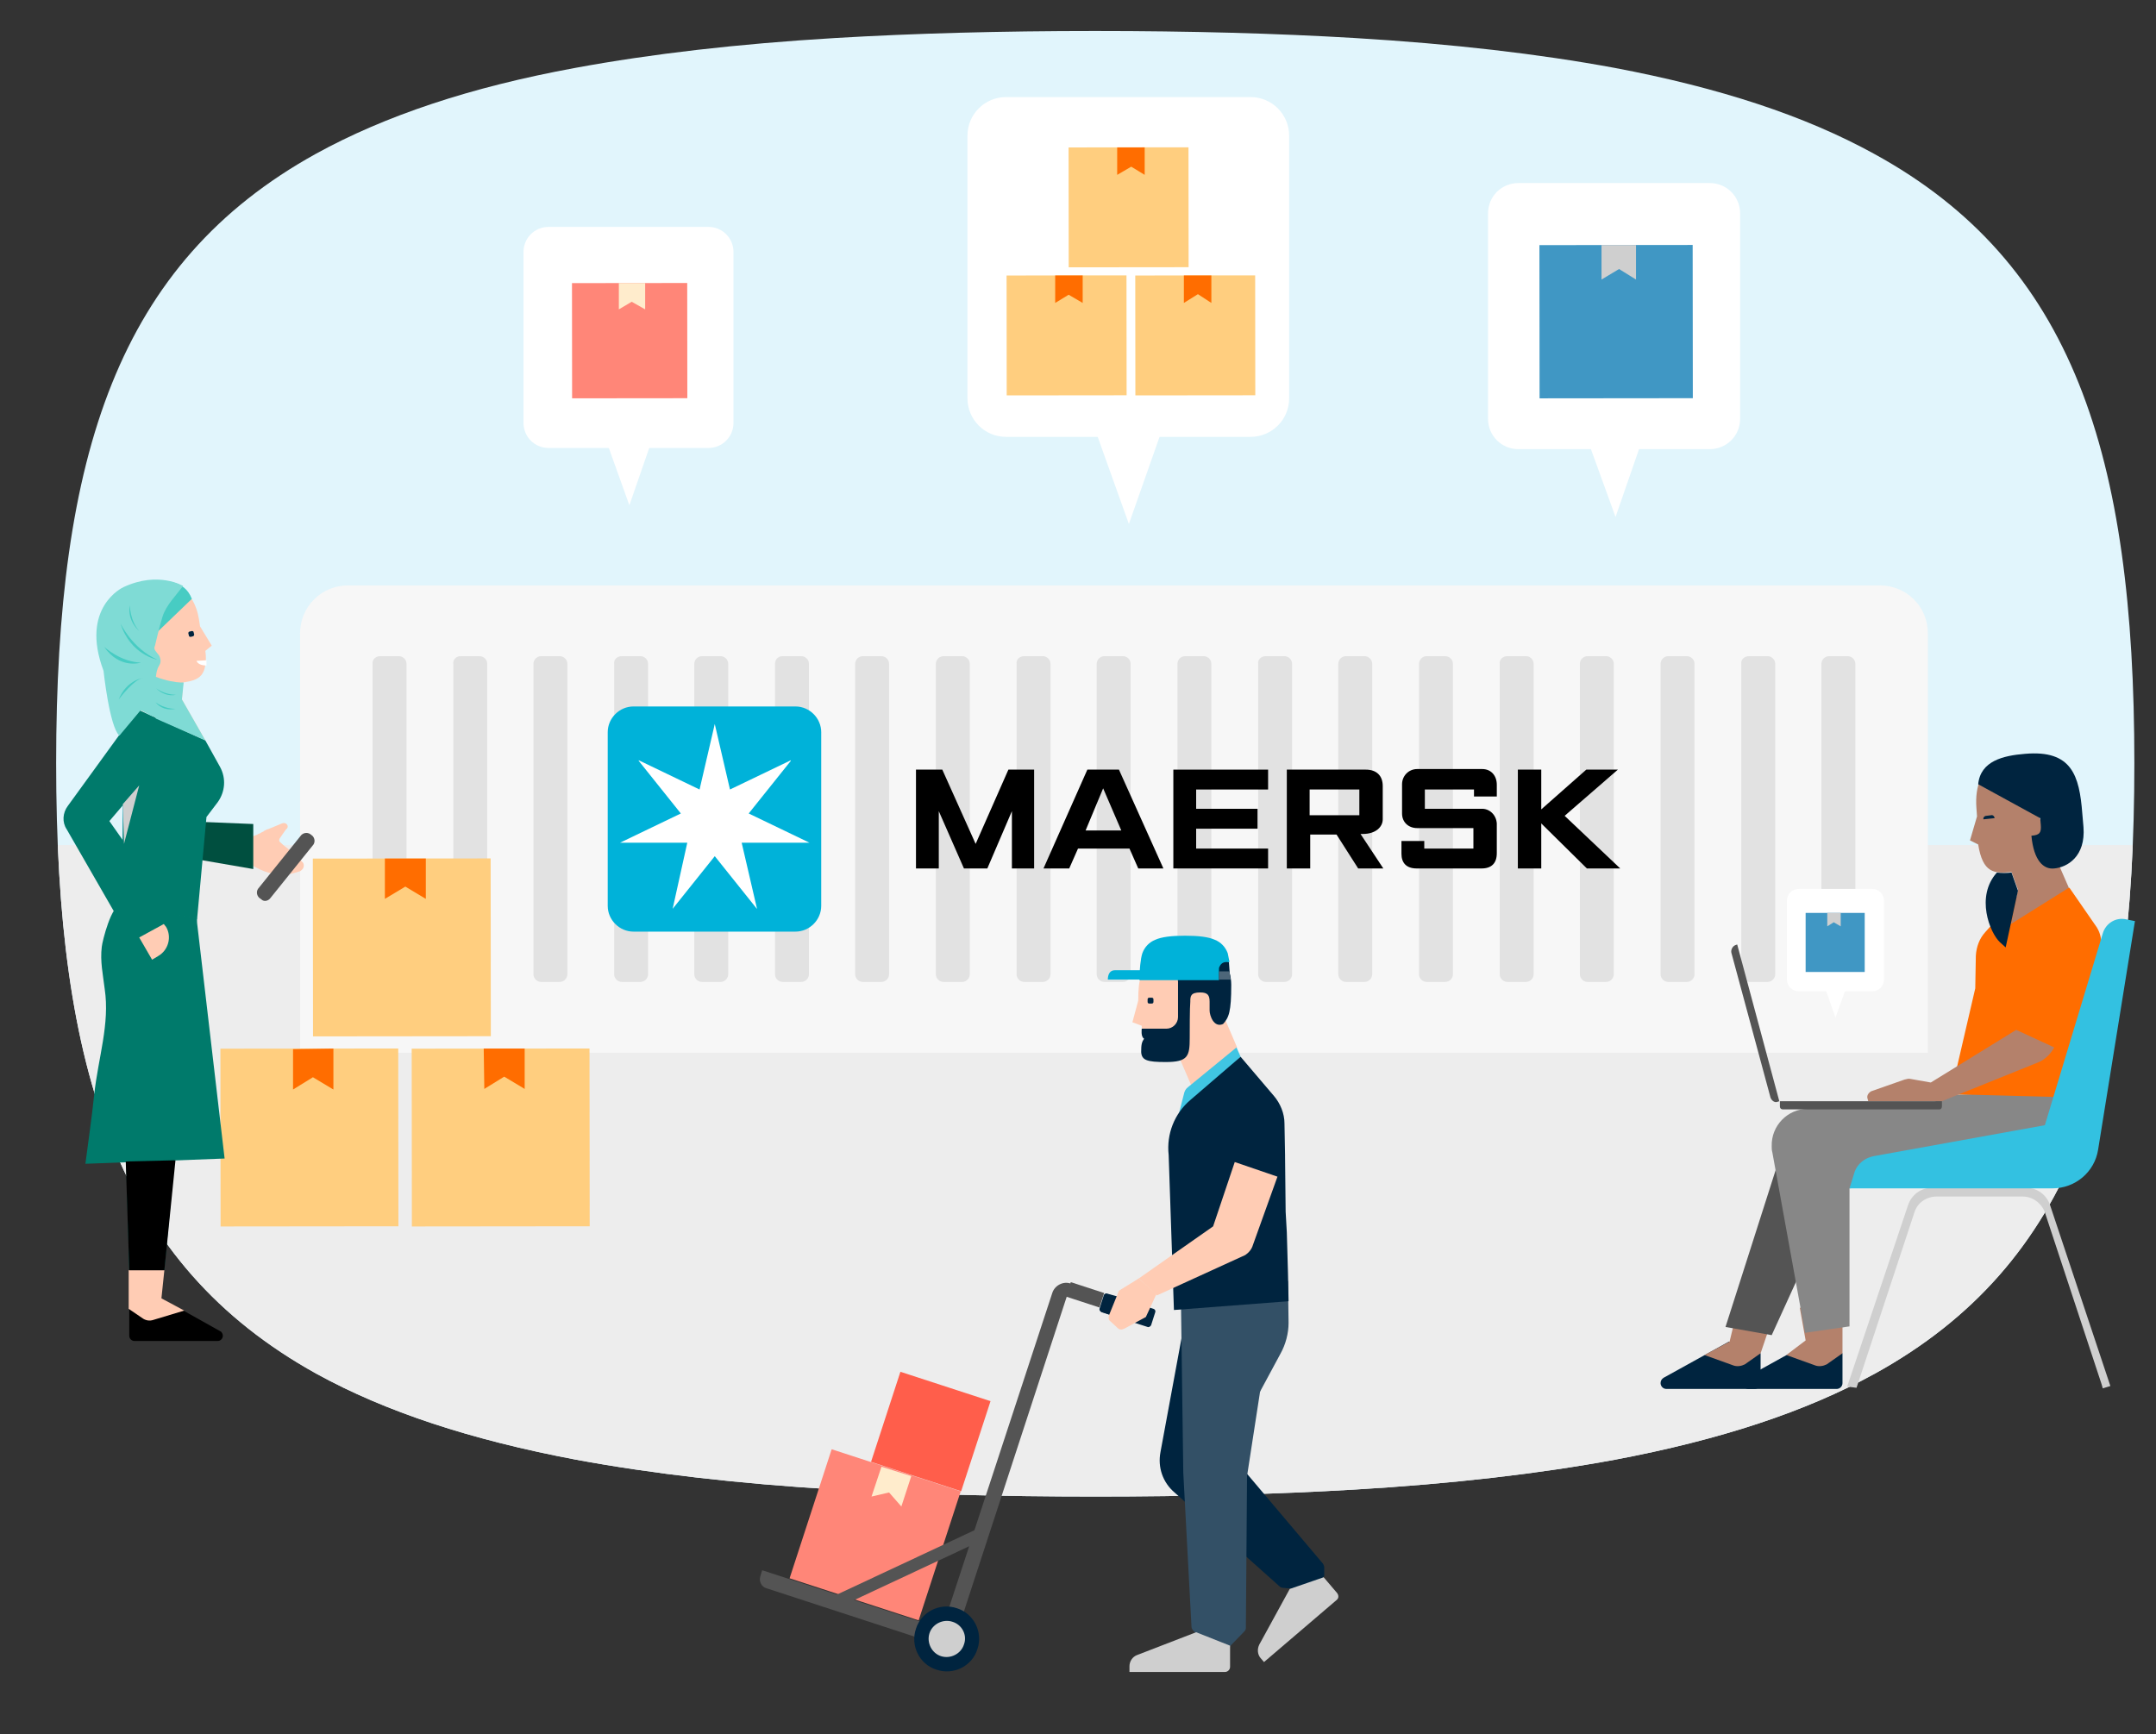 <?xml version="1.0" encoding="utf-8"?>
<!-- Generator: Adobe Illustrator 24.0.3, SVG Export Plug-In . SVG Version: 6.00 Build 0)  -->
<svg version="1.1" id="Layer_1" xmlns="http://www.w3.org/2000/svg" xmlns:xlink="http://www.w3.org/1999/xlink" x="0px" y="0px"
	 viewBox="0 0 368.6 296.5" style="enable-background:new 0 0 368.6 296.5;" xml:space="preserve">
<rect x="0" y="0" width="368.6" height="296.5" fill="#333333" stroke="none"/>
<style type="text/css">
	.st0{fill:#E1F5FC;}
	.st1{clip-path:url(#SVGID_2_);}
	.st2{fill:#EDEDED;}
	.st3{fill:#F7F7F7;}
	.st4{fill:#E2E2E2;}
	.st5{fill:#00B2D9;}
	.st6{fill:#FFFFFF;}
	.st7{fill:#00243F;}
	.st8{fill:#335066;}
	.st9{fill:#CFCFCF;}
	.st10{fill:#FF8678;}
	.st11{fill:#FF5E4B;}
	.st12{fill:#FFECCC;}
	.st13{fill:#545454;}
	.st14{fill:#FFCCB4;}
	.st15{fill:#40C5E3;}
	.st16{fill:#4D6679;}
	.st17{fill:#FFCE7F;}
	.st18{fill:#FF6D00;}
	.st19{fill:#4097C4;}
	.st20{fill:#B4816B;}
	.st21{fill:#878787;}
	.st22{fill:#33C1E1;}
	.st23{fill:#007A6B;}
	.st24{fill-rule:evenodd;clip-rule:evenodd;fill:#FFCCB4;}
	.st25{fill:#004F3F;}
	.st26{fill:#47CCC3;}
	.st27{fill:#7FDBD5;}
</style>
<title>Artboard 1</title>
<path class="st0" d="M364.9,130.5c0,52.9-10.5,85.7-44.4,104.4c-11.8,6.5-26.4,11.3-44.4,14.7c-13,2.4-27.7,4.1-44.4,5.1
	c-13.5,0.8-28.3,1.2-44.4,1.2c-16.1,0-30.9-0.4-44.4-1.2c-16.7-1-31.4-2.7-44.4-5.1c-18-3.4-32.6-8.2-44.4-14.7
	C20.2,216.1,9.6,183.3,9.6,130.5S20.2,45,54,26.3c11.8-6.5,26.4-11.4,44.4-14.7c13-2.4,27.7-4.1,44.4-5.1
	c13.5-0.8,28.3-1.2,44.4-1.2c16.2,0,30.9,0.4,44.4,1.2c16.7,1,31.4,2.7,44.4,5.1c18,3.4,32.6,8.2,44.4,14.7
	C354.4,44.9,364.9,77.7,364.9,130.5z"/>
<g>
	<defs>
		<path id="SVGID_1_" d="M364.9,130.5c0,52.9-10.5,85.7-44.4,104.4c-11.8,6.5-26.4,11.3-44.4,14.7c-13,2.4-27.7,4.1-44.4,5.1
			c-13.5,0.8-28.3,1.2-44.4,1.2c-16.1,0-30.9-0.4-44.4-1.2c-16.7-1-31.4-2.7-44.4-5.1c-18-3.4-32.6-8.2-44.4-14.7
			C20.2,216.1,9.6,183.3,9.6,130.5S20.2,45,54,26.3c11.8-6.5,26.4-11.4,44.4-14.7c13-2.4,27.7-4.1,44.4-5.1
			c13.5-0.8,28.3-1.2,44.4-1.2c16.2,0,30.9,0.4,44.4,1.2c16.7,1,31.4,2.7,44.4,5.1c18,3.4,32.6,8.2,44.4,14.7
			C354.4,44.9,364.9,77.7,364.9,130.5z"/>
	</defs>
	<clipPath id="SVGID_2_">
		<use xlink:href="#SVGID_1_"  style="overflow:visible;"/>
	</clipPath>
	<g class="st1">
		<rect x="-28.2" y="144.5" class="st2" width="415.4" height="136.1"/>
	</g>
</g>
<path class="st3" d="M329.6,180v-71.7c0-4.6-3.7-8.2-8.2-8.2H59.5c-4.6,0-8.2,3.7-8.2,8.2v0V180H329.6z"/>
<path class="st4" d="M65,112.2h3.2c0.7,0,1.3,0.6,1.3,1.3v53.1c0,0.7-0.6,1.3-1.3,1.3H65c-0.7,0-1.3-0.6-1.3-1.3v-53.1
	C63.6,112.8,64.2,112.2,65,112.2z"/>
<path class="st4" d="M78.7,112.2H82c0.7,0,1.3,0.6,1.3,1.3v53.1c0,0.7-0.6,1.3-1.3,1.3h-3.2c-0.7,0-1.3-0.6-1.3-1.3v-53.1
	C77.4,112.8,78,112.2,78.7,112.2z"/>
<path class="st4" d="M92.5,112.2h3.2c0.7,0,1.3,0.6,1.3,1.3v53.1c0,0.7-0.6,1.3-1.3,1.3h-3.2c-0.7,0-1.3-0.6-1.3-1.3v-53.1
	C91.2,112.8,91.8,112.2,92.5,112.2z"/>
<path class="st4" d="M106.3,112.2h3.2c0.7,0,1.3,0.6,1.3,1.3v53.1c0,0.7-0.6,1.3-1.3,1.3h-3.2c-0.7,0-1.3-0.6-1.3-1.3v-53.1
	C104.9,112.8,105.5,112.2,106.3,112.2z"/>
<path class="st4" d="M120,112.2h3.2c0.7,0,1.3,0.6,1.3,1.3v53.1c0,0.7-0.6,1.3-1.3,1.3H120c-0.7,0-1.3-0.6-1.3-1.3v-53.1
	C118.7,112.8,119.3,112.2,120,112.2z"/>
<path class="st4" d="M133.8,112.2h3.2c0.7,0,1.3,0.6,1.3,1.3v53.1c0,0.7-0.6,1.3-1.3,1.3h-3.2c-0.7,0-1.3-0.6-1.3-1.3v-53.1
	C132.5,112.8,133,112.2,133.8,112.2z"/>
<path class="st4" d="M147.5,112.2h3.2c0.7,0,1.3,0.6,1.3,1.3v53.1c0,0.7-0.6,1.3-1.3,1.3h-3.2c-0.7,0-1.3-0.6-1.3-1.3v-53.1
	C146.2,112.8,146.8,112.2,147.5,112.2z"/>
<path class="st4" d="M161.3,112.2h3.2c0.7,0,1.3,0.6,1.3,1.3v53.1c0,0.7-0.6,1.3-1.3,1.3h-3.2c-0.7,0-1.3-0.6-1.3-1.3v-53.1
	C160,112.8,160.6,112.2,161.3,112.2z"/>
<path class="st4" d="M175.1,112.2h3.2c0.7,0,1.3,0.6,1.3,1.3v53.1c0,0.7-0.6,1.3-1.3,1.3h-3.2c-0.7,0-1.3-0.6-1.3-1.3v-53.1
	C173.7,112.8,174.3,112.2,175.1,112.2z"/>
<path class="st4" d="M188.8,112.2h3.2c0.7,0,1.3,0.6,1.3,1.3v53.1c0,0.7-0.6,1.3-1.3,1.3h-3.2c-0.7,0-1.3-0.6-1.3-1.3v-53.1
	C187.5,112.8,188.1,112.2,188.8,112.2z"/>
<path class="st4" d="M202.6,112.2h3.2c0.7,0,1.3,0.6,1.3,1.3v53.1c0,0.7-0.6,1.3-1.3,1.3h-3.2c-0.7,0-1.3-0.6-1.3-1.3v-53.1
	C201.3,112.8,201.9,112.2,202.6,112.2z"/>
<path class="st4" d="M216.4,112.2h3.2c0.7,0,1.3,0.6,1.3,1.3v53.1c0,0.7-0.6,1.3-1.3,1.3h-3.2c-0.7,0-1.3-0.6-1.3-1.3v-53.1
	C215,112.8,215.6,112.2,216.4,112.2z"/>
<path class="st4" d="M230.1,112.2h3.2c0.7,0,1.3,0.6,1.3,1.3v53.1c0,0.7-0.6,1.3-1.3,1.3h-3.2c-0.7,0-1.3-0.6-1.3-1.3v-53.1
	C228.8,112.8,229.4,112.2,230.1,112.2z"/>
<path class="st4" d="M243.9,112.2h3.2c0.7,0,1.3,0.6,1.3,1.3v53.1c0,0.7-0.6,1.3-1.3,1.3h-3.2c-0.7,0-1.3-0.6-1.3-1.3v-53.1
	C242.6,112.8,243.2,112.2,243.9,112.2z"/>
<path class="st4" d="M257.7,112.2h3.2c0.7,0,1.3,0.6,1.3,1.3v53.1c0,0.7-0.6,1.3-1.3,1.3h-3.2c-0.7,0-1.3-0.6-1.3-1.3v-53.1
	C256.3,112.8,256.9,112.2,257.7,112.2z"/>
<path class="st4" d="M271.4,112.2h3.2c0.7,0,1.3,0.6,1.3,1.3v53.1c0,0.7-0.6,1.3-1.3,1.3h-3.2c-0.7,0-1.3-0.6-1.3-1.3v-53.1
	C270.1,112.8,270.7,112.2,271.4,112.2z"/>
<path class="st4" d="M285.2,112.2h3.2c0.7,0,1.3,0.6,1.3,1.3v53.1c0,0.7-0.6,1.3-1.3,1.3h-3.2c-0.7,0-1.3-0.6-1.3-1.3v-53.1
	C283.9,112.8,284.5,112.2,285.2,112.2z"/>
<path class="st4" d="M299,112.2h3.2c0.7,0,1.3,0.6,1.3,1.3v53.1c0,0.7-0.6,1.3-1.3,1.3H299c-0.7,0-1.3-0.6-1.3-1.3v-53.1
	C297.6,112.8,298.2,112.2,299,112.2z"/>
<path class="st4" d="M312.7,112.2h3.2c0.7,0,1.3,0.6,1.3,1.3v53.1c0,0.7-0.6,1.3-1.3,1.3h-3.2c-0.7,0-1.3-0.6-1.3-1.3v-53.1
	C311.4,112.8,312,112.2,312.7,112.2z"/>
<polygon points="156.6,148.5 156.6,131.6 161.1,131.6 166.8,144.3 172.4,131.6 176.8,131.6 176.8,148.5 173,148.5 173,138.7 
	168.8,148.5 164.8,148.5 160.5,138.7 160.5,148.5 "/>
<path d="M182.8,148.5h-4.4l7.5-16.9h5.4l7.6,16.9h-4.3l-1.5-3.4h-8.8L182.8,148.5z M191.7,142l-3.1-7.2l-3,7.2H191.7z"/>
<polygon points="200.6,148.5 200.6,131.6 216.8,131.6 216.8,135 204.5,135 204.5,138.3 215,138.3 215,141.7 204.5,141.7 
	204.5,145.1 216.8,145.1 216.8,148.5 "/>
<path d="M220,148.5v-16.9h13.5c1.8,0,2.9,1,2.9,2.8v5.7c0,1.3-1.2,2.5-3.4,2.5h-0.4l3.9,5.9h-4.3l-3.7-5.8h-4.5v5.8L220,148.5z
	 M223.9,139.4h8.5V135h-8.5V139.4z"/>
<path d="M243.5,148.5h-1.3c-1.8,0-2.6-1-2.6-2.5v-2.2h3.9v1.3h8.4v-3.5h-9.6c-1.5,0-2.6-1-2.6-2.5v-5c0-1.4,1.1-2.6,2.6-2.6
	c0,0,0.1,0,0.1,0h11c1.5,0,2.5,1.1,2.5,2.7v2h-3.9V135h-8.4v3.3h9.6c1.4-0.1,2.6,1,2.7,2.5c0,0.1,0,0.2,0,0.3v4.8
	c0,1.7-0.9,2.6-2.6,2.6L243.5,148.5z"/>
<polygon points="259.5,148.5 259.5,131.6 263.5,131.6 263.5,138.4 271.2,131.6 276.6,131.6 267.5,139.5 277,148.5 271.3,148.5 
	263.5,140.8 263.5,148.5 "/>
<path class="st5" d="M140.4,154.9c0,2.4-2,4.4-4.4,4.4h-27.7c-2.4,0-4.4-2-4.4-4.4c0,0,0,0,0,0v-29.7c0-2.4,2-4.4,4.4-4.4
	c0,0,0,0,0,0H136c2.4,0,4.4,2,4.4,4.4L140.4,154.9z"/>
<polygon class="st6" points="128,139.1 135.2,130.1 135.2,130 124.8,135 122.2,123.8 122.2,123.8 119.6,135 109.2,130 109.2,130.1 
	116.4,139.1 106,144.1 106,144.1 117.5,144.1 115,155.4 115,155.4 122.2,146.4 129.4,155.4 129.4,155.3 126.8,144.1 138.4,144.1 
	138.4,144.1 "/>
<path class="st7" d="M202.5,226.1l-4.1,22.2c-0.5,2.6,0.4,5.2,2.4,6.9l18,16.1c0.1,0.1,0.3,0.2,0.5,0.2l4.9,0.5l2.2-2.5v-1.5
	c0-0.2-0.1-0.4-0.2-0.6l-15.8-18.7l6-16.7l2.7-6.7L202.5,226.1z"/>
<path class="st8" d="M219,221.7l-2.7,10.6l-3.1,20.1l-0.2,26c0,0.2-0.1,0.4-0.3,0.6l-3.1,3.2l-2.5-0.1l-3.2-3.4
	c-0.1-0.2-0.2-0.3-0.2-0.6l-1.4-26.3l-0.4-29.5L219,221.7z"/>
<path class="st8" d="M220.2,219l0.1,7.2c0,1.8-0.5,3.7-1.4,5.3l-3.5,6.5h-13"/>
<path class="st9" d="M210.3,281.4v3.6c0,0.5-0.4,0.9-0.9,0.9c0,0,0,0,0,0h-16.3v-1c0-0.8,0.5-1.6,1.3-1.9l10.1-3.9L210.3,281.4z"/>
<path class="st9" d="M226.3,269.7l2.3,2.7c0.3,0.4,0.3,0.9-0.1,1.2c0,0,0,0,0,0l-12.4,10.6l-0.6-0.7c-0.5-0.6-0.6-1.5-0.2-2.3
	l5.2-9.5L226.3,269.7z"/>
<path class="st7" d="M196.2,226.9l-7.8-2.5c-0.3-0.1-0.4-0.4-0.3-0.6l0.7-2.2c0.1-0.3,0.4-0.4,0.6-0.3c0,0,0,0,0,0l7.8,2.5
	c0.3,0.1,0.4,0.4,0.3,0.6c0,0,0,0,0,0l-0.7,2.2C196.7,226.8,196.4,227,196.2,226.9C196.2,226.9,196.2,226.9,196.2,226.9z"/>
<rect x="138" y="251" transform="matrix(0.31 -0.951 0.951 0.31 -146.487 323.304)" class="st10" width="23.2" height="23.2"/>
<rect x="151" y="236.9" transform="matrix(0.31 -0.951 0.951 0.31 -123.186 320.133)" class="st11" width="16.2" height="16.2"/>
<polygon class="st12" points="154.1,257.6 152,255.2 149,255.9 150.7,250.8 155.8,252.4 "/>
<rect x="184.3" y="218.6" transform="matrix(0.31 -0.951 0.951 0.31 -82.759 329.214)" class="st13" width="2.6" height="6"/>
<rect x="141.4" y="267.1" transform="matrix(0.906 -0.424 0.424 0.906 -99.039 90.981)" class="st13" width="27.2" height="2.1"/>
<path class="st13" d="M130.3,268.5l-0.3,1c-0.3,0.9,0.2,1.9,1.1,2.1l30.3,9.9c0.9,0.3,1.9-0.2,2.1-1.1l0.3-1L130.3,268.5z"/>
<path class="st13" d="M163.7,278.9l-2.5-0.8l18.7-57c0.4-1.3,1.9-2.1,3.2-1.6c0,0,0,0,0,0l0,0L163.7,278.9z"/>
<path class="st7" d="M167.1,282c-0.9,2.9-4.1,4.5-7,3.5c-2.9-0.9-4.5-4.1-3.5-7c0.9-2.9,4.1-4.5,7-3.5c0,0,0,0,0,0
	C166.5,275.9,168.1,279.1,167.1,282z"/>
<path class="st9" d="M164.8,281.2c-0.5,1.6-2.3,2.5-3.9,2c-1.6-0.5-2.5-2.3-2-3.9c0.5-1.6,2.3-2.5,3.9-2
	C164.5,277.8,165.4,279.6,164.8,281.2C164.8,281.2,164.8,281.2,164.8,281.2z"/>
<path class="st7" d="M191.1,221.7l-1.1,3.2l-1.7-0.6c-0.3-0.1-0.4-0.4-0.3-0.6l0.7-2.2c0.1-0.3,0.4-0.4,0.6-0.3L191.1,221.7z"/>
<path class="st7" d="M210.1,164.5l0.2,2.7l-4.3-0.5c0,0-0.2-1.1-0.1-1.5c0.1-0.4,0.7-1.7,1-1.7C207.2,163.5,210.1,164.5,210.1,164.5
	z"/>
<path class="st14" d="M197,164.7c1.9-1.3,2.1-0.4,2.1-0.4l6.4,3l2.9,3.6l1,3.3l2.1,4.9l-7.7,6.8l-2.5-5.8l-6.1-4.3v-0.4l-1.6-0.6
	l1-3.7C194.6,167.2,195.1,166,197,164.7"/>
<path class="st7" d="M195.1,179.9c0.1,1.4,1,1.7,4.2,1.7c3.8,0,4.1-1,4.1-4.1c0-1,0-5.3,0.1-6.2c0-0.9,0-1.6,1.7-1.6
	c1.3,0,1.6,0.5,1.6,1.6c0,0.1,0,1.4,0,1.5c0,0.8,0.7,3,2.3,2.3c1-1.1,1.4-2.1,1.4-6.7v0c0-0.7-0.1-1.4-0.3-2.1
	c-0.3-0.9-0.8-1.7-1.5-2.3c-1.4-1.1-3.5-1.5-6.1-1.5c-4.9,0-6.1,1-6.7,3.2c0,0,2.2,0,3.5,0c0.6,0,1.1,0.2,1.5,0.6
	c0.3,0.4,0.5,1,0.5,1.6v6c0,1.1-0.9,2-2,2c0,0,0,0-0.1,0c-1.8,0-4.1,0-4.1,0s-0.2,1.4,0.4,1.7C195.2,178.2,195.1,178.6,195.1,179.9z
	"/>
<path class="st7" d="M196.5,171.6h0.4c0.2,0,0.3-0.1,0.3-0.3c0,0,0,0,0,0v-0.4c0-0.2-0.1-0.3-0.3-0.3h-0.4c-0.2,0-0.3,0.1-0.3,0.3
	v0.4C196.2,171.5,196.3,171.6,196.5,171.6C196.5,171.6,196.5,171.6,196.5,171.6"/>
<path class="st15" d="M211.4,179.1l-8.3,6.8c-0.4,0.3-0.6,0.7-0.7,1.2l-1,3.9l10.7-10.3L211.4,179.1z"/>
<path class="st7" d="M199.8,197.5l0.9,26.5l19.6-1.5l-0.1-4.8l-0.2-7l-0.2-3.5l-0.1-9.4l0-0.3l-0.1-5.4c0-1.7-0.7-3.4-1.8-4.7
	l-5.7-6.7l-8.6,7.4C200.8,190.4,199.4,193.9,199.8,197.5z"/>
<path class="st14" d="M194.7,218.6l-3.4,2.1l-1.7,4.2c-0.1,0.4-0.1,0.8,0.2,1l1.3,1.2c0.3,0.3,0.7,0.3,1.1,0.1l3.7-2l1.8-3.9"/>
<path class="st14" d="M194.7,218.6l3.1,2.9l15.1-6.9c0.6-0.4,1.1-1,1.3-1.7l4.2-11.7l-7.3-2.5l-3.7,11L194.7,218.6z"/>
<path class="st5" d="M208.4,167.5v-1.8c0-0.1,0-0.3,0.1-0.4c0.2-0.5,0.6-0.8,1.2-0.8h0.5c-0.1-0.5-0.2-1-0.3-1.5
	c-0.4-1.1-1.2-1.9-2.2-2.3c-1.1-0.5-2.8-0.7-5.1-0.7c-2.3,0-4,0.2-5.1,0.7c-1,0.4-1.8,1.2-2.2,2.3c-0.3,0.9-0.5,2.9-0.5,4.6H208.4z"
	/>
<path class="st5" d="M189.4,167.5l5.6,0v-1.6c-2.5,0-4.2,0-4.4,0C189.7,165.9,189.4,166.7,189.4,167.5z"/>
<polygon class="st16" points="210.4,167.5 208.4,167.5 208.4,166.1 210.2,166.1 "/>
<path class="st6" d="M220.4,68.1c0,3.7-3,6.6-6.6,6.6l-41.8,0c-3.7,0-6.6-3-6.6-6.6c0,0,0,0,0,0l0-44.9c0-3.7,3-6.6,6.6-6.6
	c0,0,0,0,0,0l41.8,0c3.7,0,6.6,3,6.6,6.6L220.4,68.1z"/>
<polygon class="st6" points="200,69.7 193,89.6 185.7,69.2 "/>
<path class="st6" d="M125.4,72.3c0,2.4-1.9,4.3-4.3,4.3l-27.3,0c-2.4,0-4.3-1.9-4.3-4.3c0,0,0,0,0,0l0-29.2c0-2.4,1.9-4.3,4.3-4.3
	c0,0,0,0,0,0l27.3,0c2.4,0,4.3,1.9,4.3,4.3L125.4,72.3z"/>
<polygon class="st6" points="112.1,73.4 107.6,86.4 102.8,73 "/>
<rect x="97.8" y="48.4" transform="matrix(1 -1.037567e-03 1.037567e-03 1 -6.043975e-02 0.112)" class="st10" width="19.7" height="19.7"/>
<polygon class="st12" points="105.8,52.9 108,51.6 110.3,52.9 110.3,48.4 105.8,48.4 "/>
<rect x="182.7" y="25.2" transform="matrix(1 -1.037567e-03 1.037567e-03 1 -3.669048e-02 0.2)" class="st17" width="20.5" height="20.5"/>
<polygon class="st18" points="191,29.9 193.4,28.5 195.7,29.9 195.7,25.2 191,25.2 "/>
<rect x="172.1" y="47.1" transform="matrix(1 -1.037567e-03 1.037567e-03 1 -5.943542e-02 0.189)" class="st17" width="20.5" height="20.5"/>
<polygon class="st18" points="180.4,51.8 182.7,50.4 185.1,51.8 185.1,47.1 180.4,47.1 "/>
<rect x="194.1" y="47.1" transform="matrix(1 -1.037567e-03 1.037567e-03 1 -5.940120e-02 0.212)" class="st17" width="20.5" height="20.5"/>
<polygon class="st18" points="202.4,51.8 204.8,50.3 207.1,51.8 207.1,47.1 202.4,47.1 "/>
<path class="st6" d="M297.5,71.6c0,2.9-2.3,5.2-5.2,5.2l-32.7,0c-2.9,0-5.2-2.3-5.2-5.2c0,0,0,0,0,0l0-35.1c0-2.9,2.3-5.2,5.2-5.2
	c0,0,0,0,0,0l32.7,0c2.9,0,5.2,2.3,5.2,5.2L297.5,71.6z"/>
<polygon class="st6" points="281.6,72.8 276.2,88.4 270.4,72.4 "/>
<rect x="263.2" y="41.9" transform="matrix(1 -1.037567e-03 1.037567e-03 1 -5.689463e-02 0.287)" class="st19" width="26.2" height="26.2"/>
<polygon class="st9" points="273.8,47.8 276.8,46 279.7,47.8 279.7,41.9 273.8,41.9 "/>
<path class="st9" d="M359.5,237.4l1.3-0.4l-10.3-30.9c-0.6-1.8-2.2-3-4.1-3h-16.1c-1.9,0-3.5,1.2-4.1,3l-10.4,31l1.6,0.2l0.2-0.6
	l9.7-29.4c0.5-1.6,2-2.7,3.8-2.7h14.7c1.7,0,3.2,1.1,3.8,2.7l9.7,29.4L359.5,237.4z"/>
<path class="st7" d="M301,231.4v5.1c0,0.6-0.5,1-1,1h-15.1c-0.6,0-1-0.5-1-1c0-0.4,0.2-0.7,0.5-0.9l11.2-6.2L301,231.4z"/>
<path class="st20" d="M298.3,233.3l2.7-1.9l1.9-5.6L297,224l-1.3,5.4v0l-4.3,2.3l5,1.8C297,233.7,297.7,233.6,298.3,233.3z"/>
<path class="st7" d="M315,231.4v5.1c0,0.6-0.5,1-1,1h-15.1c-0.6,0-1-0.5-1-1c0-0.4,0.2-0.7,0.5-0.9l11.2-6.2L315,231.4z"/>
<path class="st20" d="M305.4,231.7l5,1.8c0.6,0.2,1.3,0.1,1.9-0.2l2.7-1.9l0-6.2l-7.3-1.6l1,5.6"/>
<polyline class="st21" points="310.2,189.6 329.5,189 333.4,187.2 353,186.7 347.7,196.5 345.1,201.4 314.3,203.3 "/>
<polygon class="st13" points="305.9,192.8 295,226.9 302.9,228.3 314.3,203.3 "/>
<path class="st18" d="M353.8,151.8l-8.6,1.1l-5.8,6.5c-1,1.1-1.5,2.5-1.6,4l-0.1,5.6l-4.2,18.1l19,0.5l1.3-1.1l1.1-2.6
	c-0.1-1.3,0-2.7,0.2-4c0.3-1.9,2.9-13.3,4-17.9c0.3-1.2,0-2.4-0.6-3.4L353.8,151.8"/>
<path class="st20" d="M338,139.6l-1.2,4.1l1.4,0.7c0.8,4.9,2.7,5,5.7,4.7l1.1,3l-1.2,5.9l9.9-6.2l-3.1-7.1l-4.5-11.5l-5-2.8
	c-2.2,1.3-3.5,3.8-3.2,7.8L338,139.6z"/>
<path class="st7" d="M356.2,141.4c0.4,5.1-2.8,6.9-5,7.1c-1.8,0.2-3.5-1.3-3.9-5.6c1.5-0.1,1.7-0.6,1.6-1.9l-0.1-1.1l-10.6-5.8
	c0.4-4,4.3-4.9,8-5.2c8-0.7,9.3,3.7,9.8,10.2"/>
<path class="st20" d="M319.3,187.9l0.1,0.4l12.6,0l16.6-6.7c1.1-0.5,2-1.4,2.6-2.5l-6.5-3l-14.6,9l-3.4-0.6c-0.4-0.1-0.7,0-1.1,0.1
	l-5.7,2C319.4,186.9,319.1,187.4,319.3,187.9z"/>
<path class="st21" d="M315.9,189.5l-6.8,0.1c-3.5,0-6.3,2.9-6.2,6.4c0,0.3,0,0.7,0.1,1l5.6,30.9l7.6-1.1v-23.6l11.1-1l-4-10.7
	L315.9,189.5z"/>
<path class="st22" d="M317.1,200.3l-0.9,2.9h34.7c3.9,0,7.2-2.8,7.8-6.6l6.3-39.1l-1.5-0.3c-1.8-0.4-3.5,0.7-4,2.4l-9.9,32.8
	l-29.3,5.3C318.8,198,317.6,199,317.1,200.3z"/>
<path class="st13" d="M331.6,189.7h-26.8c-0.3,0-0.5-0.2-0.5-0.5v-0.9l0,0H332l0,0v0.9C332,189.5,331.8,189.7,331.6,189.7
	L331.6,189.7z"/>
<path class="st13" d="M302.7,187.7l-6.7-24.8c-0.1-0.5,0.2-1.1,0.7-1.3l0.3-0.1l7.2,26.8l-0.3,0.1
	C303.4,188.6,302.9,188.2,302.7,187.7C302.7,187.7,302.7,187.7,302.7,187.7z"/>
<path class="st7" d="M341,139.9c0-0.3-0.3-0.6-0.6-0.5l-0.8,0.1c-0.3,0-0.6,0.3-0.5,0.6"/>
<path class="st7" d="M341.4,149.2c-3.7,4.1-1.2,10.3,0.5,11.9l1,0.9l2.1-9.7l-1.1-3.1C343.1,149.3,342.2,149.3,341.4,149.2z"/>
<path class="st6" d="M305.5,167.5c0,1.1,0.9,2,2,2h12.6c1.1,0,2-0.9,2-2c0,0,0,0,0,0V154c0-1.1-0.9-2-2-2c0,0,0,0,0,0h-12.6
	c-1.1,0-2,0.9-2,2L305.5,167.5z"/>
<polygon class="st6" points="311.7,168 313.8,174 316,167.9 "/>
<rect x="308.7" y="156.1" class="st19" width="10.1" height="10.1"/>
<polygon class="st9" points="314.7,158.4 313.5,157.7 312.4,158.4 312.4,156.1 314.7,156.1 "/>
<rect x="53.5" y="146.8" transform="matrix(1 -1.037567e-03 1.037567e-03 1 -0.168 7.137892e-02)" class="st17" width="30.4" height="30.4"/>
<polygon class="st18" points="65.8,153.7 69.3,151.6 72.8,153.7 72.8,146.8 65.8,146.8 "/>
<rect x="37.7" y="179.3" transform="matrix(1 -1.037567e-03 1.037567e-03 1 -0.202 5.501465e-02)" class="st17" width="30.4" height="30.4"/>
<polygon class="st18" points="50.1,186.3 53.5,184.2 57,186.3 57,179.3 50.1,179.4 "/>
<rect x="70.4" y="179.3" transform="matrix(1 -1.037567e-03 1.037567e-03 1 -0.202 8.893813e-02)" class="st17" width="30.4" height="30.4"/>
<polygon class="st18" points="82.8,186.2 86.2,184.1 89.7,186.2 89.7,179.3 82.7,179.3 "/>
<path class="st23" d="M33.6,157l4.8,41.1L14.6,199c0.5-3.9,1.1-7.9,1.5-11.8c0.7-6.4,2.7-12.1,1.8-18.1c-0.3-2.5-0.8-4.7-0.5-7.2
	c0.1-1,1.7-7.4,3.3-7.1L33.6,157z"/>
<path class="st24" d="M41,144.6c-0.2,0.1-0.3,0.4-0.4,0.6c0,0.2,0,0.4,0,0.7c0,0.4,0.2,0.7,0.6,0.9c-0.3-0.1-0.5-0.1-0.7-0.2
	c-1.5-0.4-3-0.6-4.5-0.6l2.5-3.7l4.9,0.7l0.1,0c0,0-0.1,0-0.1,0.1C42.3,143.6,41.4,144.3,41,144.6z"/>
<path class="st14" d="M51.2,149c-0.6,0.2-1.3,0.4-1.9,0.5c-2.5,0.2-4.1-0.3-6.5-1.7c0,0,0,0-0.1,0c-0.1,0-0.2-0.1-0.3-0.1
	c-0.3-0.2-0.7-0.4-1.1-0.7c-0.2-0.2-0.5-0.3-0.7-0.4l0,0c-0.4-0.2-0.6-0.7-0.5-1.2c0.1-0.3,0.2-0.6,0.2-0.8c0.1-0.3,0.3-0.5,0.6-0.6
	c0.6-0.3,1.8-0.8,3.1-1.3c0,0,0.1,0,0.1-0.1l0.1,0c0.3-0.1,0.5-0.3,0.8-0.4c0,0,0.1,0,0.1-0.1c0.2-0.1,0.4-0.2,0.6-0.3
	c0,0,0.1,0,0.1,0c1.2-0.5,2.2-0.9,2.4-1c0.7-0.3,1.2,0.4,0.9,0.8c0,0,0,0.1-0.1,0.1c-0.2,0.2-1.2,1.7-1.2,1.7
	c-0.1,0.2-0.1,0.5,0.1,0.6c0.1,0.1,0.6,0.6,1.3,1.1c0.5,0.4,1,0.9,1.5,1.4c0,0,0,0,0,0c0.4,0.3,0.8,0.7,1.1,1c0,0,0,0,0,0
	c0.3,0.5,0.1,1.1-0.4,1.4C51.4,148.9,51.3,149,51.2,149z"/>
<path class="st25" d="M23.3,121.4l-2.1,20.1c-0.2,1.5,0.6,2.9,1.8,3.6l20.3,3.5l0-7.7l-14.8-0.6l1.5-7.9L23.3,121.4z"/>
<polygon class="st14" points="24.5,159 26.1,161.8 29.1,160.3 27.6,157.2 "/>
<polygon class="st5" points="21,137.3 23.8,134.3 21,144.1 "/>
<path d="M22.1,223.8v4.6c0,0.5,0.4,0.9,0.9,0.9h14.2c0.5,0,0.9-0.4,0.9-0.9c0-0.3-0.2-0.7-0.5-0.8L27.6,222L22.1,223.8z"/>
<path class="st23" d="M18.5,166l2.3,6l1.3,45.1l6,0l5.6-60.1l-12.9-2.3l-1.9,3.6C17.7,160.8,17.5,163.5,18.5,166z"/>
<path class="st14" d="M35.1,126.6l-4-7l0.2-2.9c0.6-0.1,1.2-0.2,1.8-0.4c1.1-0.4,1.8-1.1,2-2.6c0-0.2,0.1-0.4,0.1-0.7
	c0-0.6,0-1.1-0.1-1.7l1.1-0.9l-2-3.3l-0.2-1.3c-0.2-1.2-0.6-2.4-1.3-3.5c-0.7-1.2-1.9-2.2-3.3-2.5l-3.7,3.6l-0.7,6.4l0,0.2l-0.5,4.4
	l-0.7,4.7v0l0,0l-0.3,2.1L35.1,126.6z"/>
<path class="st7" d="M33,108.8l-0.4,0.1c-0.2,0-0.3-0.1-0.3-0.2c0,0,0,0,0,0l-0.1-0.4c0-0.2,0.1-0.3,0.2-0.3l0.4-0.1
	c0.2,0,0.3,0.1,0.3,0.2l0.1,0.4C33.2,108.6,33.1,108.8,33,108.8z"/>
<path class="st26" d="M24.6,99.7c3.3-0.6,6.9-0.7,8.2,2.7l-7.8,7.5l0.2,1c0.2,1.2,0.2,1.9,1.5,1.7c0.2,3.3-0.7,4.9-2.8,6.6
	c-2-0.9-4.5-3.2-5.1-7l-0.2-1.4C17.5,105,17.5,101,24.6,99.7z"/>
<path class="st23" d="M21.1,135.3l-0.3,19.5l12.9,2.3l1.6-17.4l1.9-2.5c1.3-1.8,1.5-4.1,0.4-6.1l-2.5-4.5l-11.6-5.3L21.1,135.3z"/>
<path class="st23" d="M23.5,121.4l-11.9,16.4c-0.9,1.2-1,2.8-0.2,4l11.1,19.3l7.8-4.2l-11.6-16.5l5.2-6.1L23.5,121.4z"/>
<path class="st14" d="M23.8,160.3l2.2,3.8l1-0.6c1.8-1,2.4-3.3,1.4-5L28,158L23.8,160.3z"/>
<path class="st14" d="M24.5,225.5l-2.5-1.7v-6.6h6.1l-0.5,4.8v0l3.9,2.1l-5.3,1.6C25.6,225.9,25,225.8,24.5,225.5z"/>
<polygon class="st9" points="21,137.5 23.8,134.3 21.2,144.3 "/>
<path class="st27" d="M31.4,116.7c0,0-3.2,0.3-8.4-2.7c0,0,2.2,7.5,3.7,8.9l8.4,3.7l-4-7L31.4,116.7z"/>
<path class="st27" d="M27.1,114c0.3-0.5,0.5-0.9,0.2-1.7c-0.2-0.5-0.8-0.9-0.9-1.4c0-0.2,0-0.3,0.1-0.5c0.4-1.7,0.8-3.4,1.3-5
	c0.6-1.9,2.3-3.6,3.5-5.2c0,0-4.2-2.6-10.2,0.2c0,0-7.5,3.4-3.4,14.3c0,0,1,9.5,2.7,11.1l3.6-4.3c0.4-0.2,3,2.1,2.5,0.4
	c-0.3-0.8,0-6.6,0.4-7.4C26.9,114.4,27,114.2,27.1,114z"/>
<path class="st26" d="M22.2,103.5c0,0,0,2.6,1.6,4.4C23.8,107.9,21.7,106.2,22.2,103.5z"/>
<path class="st26" d="M20.6,106.6c0,0,2,4.3,6.3,6.2C26.9,112.8,22.3,112,20.6,106.6z"/>
<path class="st26" d="M17.8,110.6c0,0,2.8,2.6,6.3,2.7C24.1,113.3,20.5,114.5,17.8,110.6z"/>
<path class="st26" d="M26.7,117.7c1,0.7,2.2,1.1,3.4,1.1C28.9,119.1,27.6,118.6,26.7,117.7z"/>
<path class="st26" d="M26.6,120.1c1,0.7,2.2,1.1,3.4,1.1C28.7,121.5,27.4,121.1,26.6,120.1z"/>
<path class="st26" d="M20.3,119.6c0,0,2.6-3.5,4.2-3.7C24.5,115.9,21.6,116.3,20.3,119.6z"/>
<polygon points="30,198.4 28.1,217.2 22.1,217.2 21.5,198.6 "/>
<path class="st6" d="M35.3,112.9l-1.7,0.1c0,0,0.2,0.8,1.7,0.8L35.3,112.9z"/>
<path class="st13" d="M44.7,153.8l-0.4-0.3c-0.4-0.4-0.5-1-0.2-1.5l7.4-9.2c0.4-0.4,1-0.5,1.5-0.2l0.4,0.3c0.4,0.4,0.5,1,0.2,1.5
	l-7.4,9.2C45.8,154.1,45.1,154.2,44.7,153.8z"/>
</svg>

